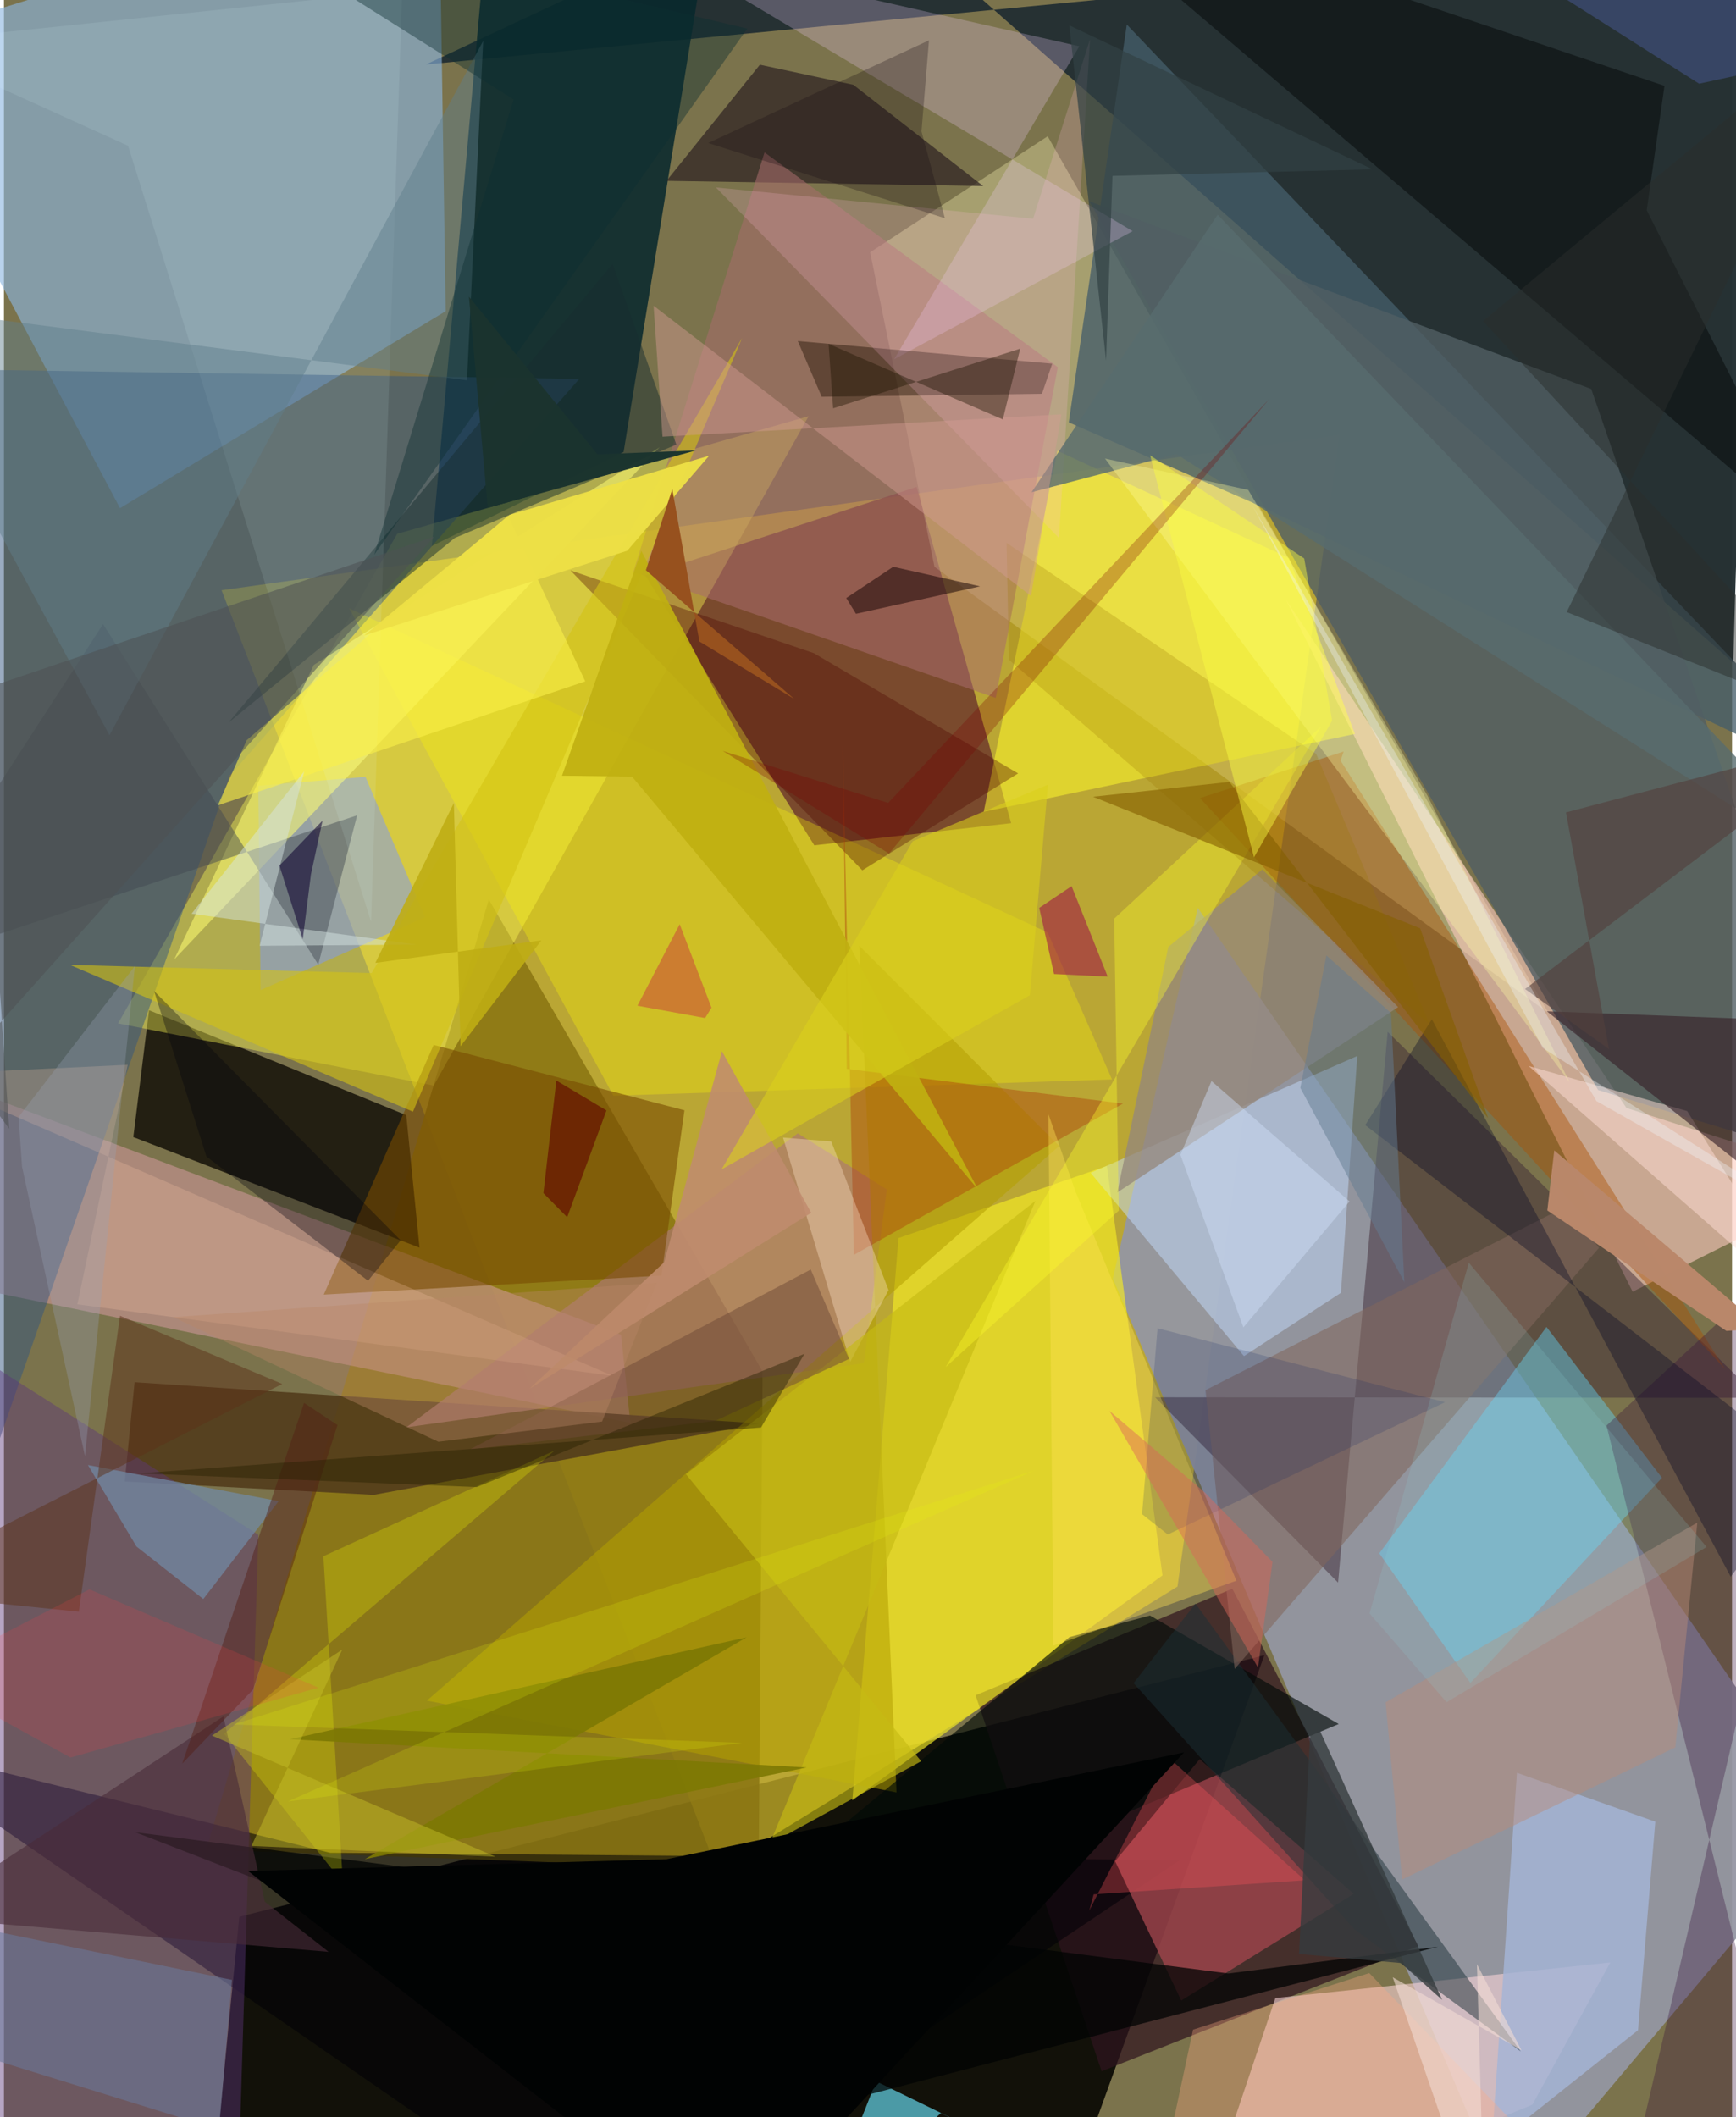 <svg xmlns="http://www.w3.org/2000/svg" width="228" height="278" viewBox="0 0 836 1024"><path fill="#7b734c" d="M0 0h836v1024H0z"/><path fill="#050401" fill-opacity=".882" d="M99.987 1068.674l413.192-.718 96.581-267.385-495.913 126.524z"/><path fill="#d4ba2a" fill-opacity=".714" d="M345.028 904.568l222.688-137.195 78.472-557.107-540.912 75.209z"/><path fill="#242f33" fill-opacity=".976" d="M846.731-30.665L204.121 31.19 403.335-62l433.24 382.526z"/><path fill="#9496a2" fill-opacity=".941" d="M536.437 618.417l191.379 449.951L884.09 882.853 577.533 439.076z"/><path fill="#8bb6e0" fill-opacity=".612" d="M-62 22.914L210.424-62l3.277 212.51L56.14 245.78z"/><path fill="#08282d" fill-opacity=".859" d="M236.025-62l-29.038 326.098 92.785-45.49 39.622-243.399z"/><path fill="#6b362c" fill-opacity=".82" d="M310.263 278.387l81.762 130.463 95.234-10.704-45.728-162.637z"/><path fill="#8b7613" fill-opacity=".906" d="M365.087 904.368L97.853 894.6 234.57 435.1l132.431 228.225z"/><path fill="#fff9b7" fill-opacity=".329" d="M747.182 489.958L504.92 65.92l-85.886 56.114 31.124 152.097z"/><path fill="#090400" fill-opacity=".761" d="M70.186 488.62l124.44 50.732 6.407 64.097-138.45-53.487z"/><path fill="#fffc53" fill-opacity=".404" d="M207.921 525.039l181.357-323.742-199.048 56.902L55.21 494.977z"/><path fill="#445d6a" fill-opacity=".765" d="M898 383.777L607.698 244.714 515.125 204.3l28.077-192.436z"/><path fill="#2f141e" fill-opacity=".71" d="M531.007 1001.794l153.197-60.521-89.965-172.836-124.181 51.508z"/><path fill="#fbcbbf" fill-opacity=".596" d="M787.907 624.753l107.177-53.705-110.173-35.163-164.705-245.757z"/><path fill="#d49b9e" fill-opacity=".545" d="M298.535 645.548L-39.237 518.299-62 613.34l365.01 74.877z"/><path fill="#345581" fill-opacity=".494" d="M-7.779 712.421l-9.649-533.66 295.786 4.48-169.064 191.831z"/><path fill="#fdd6da" fill-opacity=".573" d="M739.412 1017.942L574.798 1086l40.286-119.623L777.1 949.162z"/><path fill="#f2e925" fill-opacity=".663" d="M410.414 870.746l22.353-271.94 100.812-34.877 26.872 198.034z"/><path fill="#3f2a36" fill-opacity=".49" d="M669.41 499.071L848.873 676.07l-292.005-.264 88.544 89.647z"/><path fill="#000007" fill-opacity=".561" d="M291.433 1086L-62 842.013l219.772 54.125 411.186 3.494z"/><path fill="#a1464d" fill-opacity=".78" d="M569.53 967.57l-31.994-67.38 40.936-49.346 74.524 65.141z"/><path fill="#7c96fb" fill-opacity=".494" d="M203.726 443.66l-79.591 35.227-1.092-98.85 51.847-4.316z"/><path fill="#523c1c" fill-opacity=".902" d="M63.202 668.516L58.43 716.57l120.465 6.44 186.826-34.485z"/><path fill="#fff92c" fill-opacity=".537" d="M653.548 354.997l-31.907-85.082-111.972-51.881-35.692 174.597z"/><path fill="#c4ddfe" fill-opacity=".49" d="M525.696 567.262l128.986-56.52-7.888 114.537-46.914 30.62z"/><path fill="#5c3779" fill-opacity=".447" d="M112.47 1086l10.615-343.663L-62 624.497V1086z"/><path fill="#515e63" fill-opacity=".796" d="M767.883 188.137L525.015 97.349l246.18 429.858L898 566.048z"/><path fill="#61d8fe" fill-opacity=".408" d="M709.416 813.98l92.676-99.228-55.852-72.945-80.886 109.496z"/><path fill="#ad7674" fill-opacity=".659" d="M194.72 690.339l189.317-142.182 43.075 27.123-11.14 84.015z"/><path fill="#2e2323" fill-opacity=".71" d="M365.69 31.299L320.522 87.47l153.2 2.527-62.838-49.003z"/><path fill="#fff900" fill-opacity=".298" d="M166.995 294.218L504.95 451.01l31.102 71.071-241.22 7.876z"/><path fill="#a76c6c" fill-opacity=".549" d="M509.829 177.576l-30.026 159.966-175.356-60.915L367.94 73.696z"/><path fill="#784a00" fill-opacity=".596" d="M154.723 626.145l163.371-9.197L329.2 537.01l-121.331-31.607z"/><path fill="#aa5204" fill-opacity=".435" d="M646.61 367.893l1.504-4.412-69.472 22.517 253.92 276.15z"/><path fill="#ffff71" fill-opacity=".541" d="M149.885 321.608L82.37 464.052l52.71-55.568 182.13-192.168z"/><path fill="#350e39" fill-opacity=".325" d="M775.265 689.49L898 576.337 783.902 1066.27l89.722 19.73z"/><path fill="#b39f00" fill-opacity=".553" d="M431.798 866.933L413.81 457.468l96.672 96.842-305.866 268.226z"/><path fill="#f5cfff" fill-opacity=".251" d="M430.662 173.734l89.563-151.352-200.11-45.312L546.01 111.814z"/><path fill="#64d3e6" fill-opacity=".706" d="M453.25 1022.007L584.556 1086l-162.633-79.348-27.798 70.35z"/><path fill="#000a07" fill-opacity=".639" d="M515.479 791.808L281.012 986.384l364.714-152.536-91.328-52.495z"/><path fill="#a4b4d6" fill-opacity=".827" d="M719.716 1038.202l70.803-56.267 8.357-100.854-66.942-23.666z"/><path fill="#000304" fill-opacity=".451" d="M496.917-62L874.97 260.552l-80.237-158.846 8.577-60.193z"/><path fill="#4d0800" fill-opacity=".353" d="M415.265 420.924l75.341-46.854-98.795-58.15-117.81-40.067z"/><path fill="#d3c214" fill-opacity=".596" d="M357.114 163.46l-159.24 374.217-165.965-71.008 145.954 3.981z"/><path fill="#94877c" fill-opacity=".769" d="M674.459 487.118l-135.853 89.62 24.664-118.726 45.498-37.537z"/><path fill="#1b3036" fill-opacity=".49" d="M576.43 775.594l-29.948 38.473 106.95 119.172 80.395 59.008z"/><path fill="#1c0d00" fill-opacity=".416" d="M507.122 175.9l-4.967 14.562-106.553 1.451-11.569-26.958z"/><path fill="#000304" fill-opacity=".741" d="M63.58 886.21l338.443 131.08 291.77-75.74-101.465 12.944z"/><path fill="#172e30" fill-opacity=".494" d="M218.082 260.2L108.65 349.48l185.813-221.853 30.825 87.405z"/><path fill="#ffbcde" fill-opacity=".2" d="M344.438 90.665l165.95 169.554L525.424 18.95l-27.567 86.855z"/><path fill="#80665b" fill-opacity=".561" d="M771.623 603.573L595.378 807.2 581.28 672.347l174.87-89.108z"/><path fill="#ad3d08" fill-opacity=".408" d="M407.74 516.954l-1.956-157.81 5.379 247.803 130.198-73.189z"/><path fill="#404751" fill-opacity=".467" d="M170.869 394.335l-18.824 72.193L47.95 301.854-62 471.575z"/><path fill="#ffdfd7" fill-opacity=".494" d="M814.298 537.387L898 671.96l-20.082-33.123L737.56 515.553z"/><path fill="#352128" fill-opacity=".624" d="M898 620.835l-29.838-127.121-121.757-4.568 119.443 94.13z"/><path fill="#718aa6" fill-opacity=".725" d="M96.438 773.386L64.107 748l-23.479-39.421 92.276 17.459z"/><path fill="#e9ffff" fill-opacity=".098" d="M192.673-4.536l-242.449 25.28L60.043 70.518 177.6 445.87z"/><path fill="#c1b011" fill-opacity=".918" d="M308.337 266.456L471.204 575.29l-167.38-199.686-33.854-.425z"/><path fill="#f1f900" fill-opacity=".259" d="M106.499 838.541l159.933-136.977-111.89 51.144 9.423 157.92z"/><path fill="#080926" fill-opacity=".361" d="M835.359 762.61l39.045-52.108-215.87-166.344 32.231-51.166z"/><path fill="#ffe5cd" fill-opacity=".357" d="M400.229 552.08l-23.334-1.881 32.498 108.455 18.56-34.68z"/><path fill="#5f7d8a" fill-opacity=".463" d="M-62 147.03l285.997 36.902 7.833-164.117L51.057 355.572z"/><path fill="#ffe354" fill-opacity=".396" d="M507.73 795.924l-2.443-257.035 13.065 37.316 77.864 188.313z"/><path fill="#f3c4a5" fill-opacity=".259" d="M-40.762 519.813l100.636-4.81L35.492 630.86l258.797 34.524z"/><path fill="#faf048" fill-opacity=".612" d="M243.87 249.41l37.336 80.134-177.743 59.98 13.989-31.539z"/><path fill="#6a799a" fill-opacity=".565" d="M104.057 1029.953L-7.09 995.549-62 922.32l172.29 35.267z"/><path fill="#ba8c78" fill-opacity=".455" d="M676.384 909.048l132.167-63.892 10.648-108.717-150.793 86.9z"/><path fill="#c5ba14" fill-opacity=".643" d="M329.922 713.008L499 580.831 370.444 891.848l73.278-40z"/><path fill="#d7e5e3" fill-opacity=".475" d="M123.684 457.454l21.565-84.373-54.499 68.855 108.948 14.94z"/><path fill="#fdfc2b" fill-opacity=".369" d="M455.586 661.175l181.658-309.853-100.15 92.997 2.222 141.241z"/><path fill="#586c6e" fill-opacity=".8" d="M587.17 103.854L898 429.05 567.184 219.644l-70.07 18.447z"/><path fill="#6f4a38" fill-opacity=".514" d="M390.306 614.02l-164.953 87.056 118.555-13.787 64.93-30.035z"/><path fill="#ffffa5" fill-opacity=".322" d="M757.422 523.444l-68.79-138.652-86.673-147.816-69.297-15.2z"/><path fill="#b9876a" fill-opacity=".992" d="M833.259 643.717l-86.628-58.242 3.37-29.05 101.244 86.105z"/><path fill="#9a7600" fill-opacity=".243" d="M689.736 495.507L634.81 364.672 485.031 262.548l1.148 56.559z"/><path fill="#1a0607" fill-opacity=".537" d="M407.474 289.248l22.723-15.118 42.01 9.457-60.018 13.287z"/><path fill="#492b39" fill-opacity=".608" d="M157.054 944.044l-30.88-24.26-20.026-89.61-147.855 96.99z"/><path fill="#c08b6e" fill-opacity=".875" d="M347.343 508.42l43.19 78.177-136.328 85.107 65.192-61.22z"/><path fill="#eee046" fill-opacity=".961" d="M244.673 248.977l96.483-28.572-39.632 45.963-127.252 40.998z"/><path fill="#dbd11b" fill-opacity=".576" d="M505.034 379.51l-8.708 101.856-149.181 84.237 92.5-158.734z"/><path fill="#0e2e30" fill-opacity=".416" d="M91.834-49.483L359.616 13.83 179.111 268.31l67.422-220.177z"/><path fill="#d39c92" fill-opacity=".451" d="M496.86 288.262l14.686-87.869-192.958 10.822-4.313-63.342z"/><path fill="#fd565c" fill-opacity=".322" d="M525.02 924.116l2.143-7.894 102.225-6.777-66.38-59.776z"/><path fill="#ffac83" fill-opacity=".329" d="M553.62 1082.75l21.624-101.076 85.251-27.377 105.163 109.047z"/><path fill="#9d1147" fill-opacity=".561" d="M516.501 428.601l-15.667 10.51 7.165 31.966 25.956 1.268z"/><path fill="#010303" d="M320.547 899.231l250.325-51.618L350.792 1086 118.117 904.937z"/><path fill="#324244" fill-opacity=".706" d="M662.09 81.898L515.4 12.27l17.768 162.048 3.097-89.242z"/><path fill="#856000" fill-opacity=".612" d="M526.875 385.349l65.966-7.158 125.137 162.63-32.865-91.83z"/><path fill="#7d7804" fill-opacity=".906" d="M388.345 854.848l-213.73 44.359L359.266 791.92l-220.998 49.306z"/><path fill="#3d4b73" fill-opacity=".776" d="M658.641-62L820.06 40.477 898 23.584l-53.763-68.251z"/><path fill="#0d2264" fill-opacity=".176" d="M550.577 732.337l12.469 9.853 134.114-63.997-139.074-35.765z"/><path fill="#5c311a" fill-opacity=".494" d="M134.64 669.354L-62 769.494l98.231 10.026 19.907-143.134z"/><path fill="#cfdff9" fill-opacity=".443" d="M584.179 522.867l66.78 58.22-51.36 60.9-30.465-83.447z"/><path fill="#c7c128" fill-opacity=".459" d="M119.745 892.824l118.023 5.18-137.151-58.544 63.03-41.588z"/><path fill="#531d12" fill-opacity=".451" d="M86.248 853.011l58.946-174.47 16.165 10.721-40.84 127.9z"/><path fill="#97511e" d="M336.427 310.255l45.865 27.772-71.731-62.231 12.762-39.2z"/><path fill="#fbfc41" fill-opacity=".451" d="M642.52 348.543l-37.798 66.123-50.275-194.48 74.578 49.913z"/><path fill="#523f3d" fill-opacity=".62" d="M755.661 392.937L898 355.386 735.847 478.348l40.623 29.087z"/><path fill="#8ed0d8" fill-opacity=".173" d="M708.663 610.725l115.03 137.503-125.793 75.07-37.25-42.933z"/><path fill="#790200" fill-opacity=".275" d="M347.737 363.22l80.422 49.613 184.078-219.97L427.74 388.349z"/><path fill="#4e5154" fill-opacity=".545" d="M2.546 545.996l-22.532-31.005 228.202-255.482-220.034 74.369z"/><path fill="#1d1300" fill-opacity=".404" d="M483.222 202.863l-84.285-36.521 2.181 31.155 90.508-28.853z"/><path fill="#637b92" fill-opacity=".494" d="M671.018 489.987l6.453 130.21-50.33-94.05 12.629-64.011z"/><path fill="#01000e" fill-opacity=".329" d="M72.616 479.307l25.316 80.03 78.195 60.119 15.787-19.556z"/><path fill="#f3ddd5" fill-opacity=".584" d="M716.514 1086l-44.673-129.669 62.289 35.312-21.528-41.63z"/><path fill="#bfad14" fill-opacity=".89" d="M179.673 465.702l37.988-77.336 3.212 117.699 39.114-51.229z"/><path fill="#0e0030" fill-opacity=".545" d="M133.267 418.626l20.866-21.729-5.63 26.039-3.954 31.353z"/><path fill="#e7f40c" fill-opacity=".188" d="M357.033 842.96l-246.025-8.87 387.637-122.932-361.334 160.16z"/><path fill="#ba8666" fill-opacity=".396" d="M81.888 637.056l128.249 60.262 79.219-9.759 26.436-67.118z"/><path fill="#1b332e" fill-opacity=".98" d="M234.034 245.63l-9.082-102.128 62.163 76.24 47.631-1.877z"/><path fill="#c9423b" fill-opacity=".522" d="M342.293 487.396l-15.394-40.388-20.448 39.425 32.741 5.96z"/><path fill="#dc6659" fill-opacity=".455" d="M606.661 806.533l7.04-51.112-32.613-33.428-46.303-39.631z"/><path fill="#2a2f2c" fill-opacity=".482" d="M756.01 296.037L898 4.03 715.46 155.314 898 352.942z"/><path fill="#353b3e" fill-opacity=".8" d="M626.535 945.075l49.248 4.382 19.987 17.818-63.333-139.393z"/><path fill="#eff5fa" fill-opacity=".357" d="M770.404 532.551L898 604.63l-153.536-97.736-140.572-262.479z"/><path fill="#13090f" fill-opacity=".271" d="M455.196 105.555L340.716 69.18l106.78-49.68-3.626 44.072z"/><path fill="#630b00" fill-opacity=".663" d="M272.466 588.726l-11.493-11.65 6.262-54.465 24.24 14.471z"/><path fill="#252000" fill-opacity=".431" d="M366.24 690.452L65.129 712.629l163.548 6.618 158.597-64.46z"/><path fill="#f74144" fill-opacity=".18" d="M152.185 816.272L32.19 850.044l-71.821-39.426 80.98-41.916z"/><path fill="#97a2b3" fill-opacity=".318" d="M8.74 564.238l30.449 140.06 24.154-237.04-56.26 72.97z"/></svg>